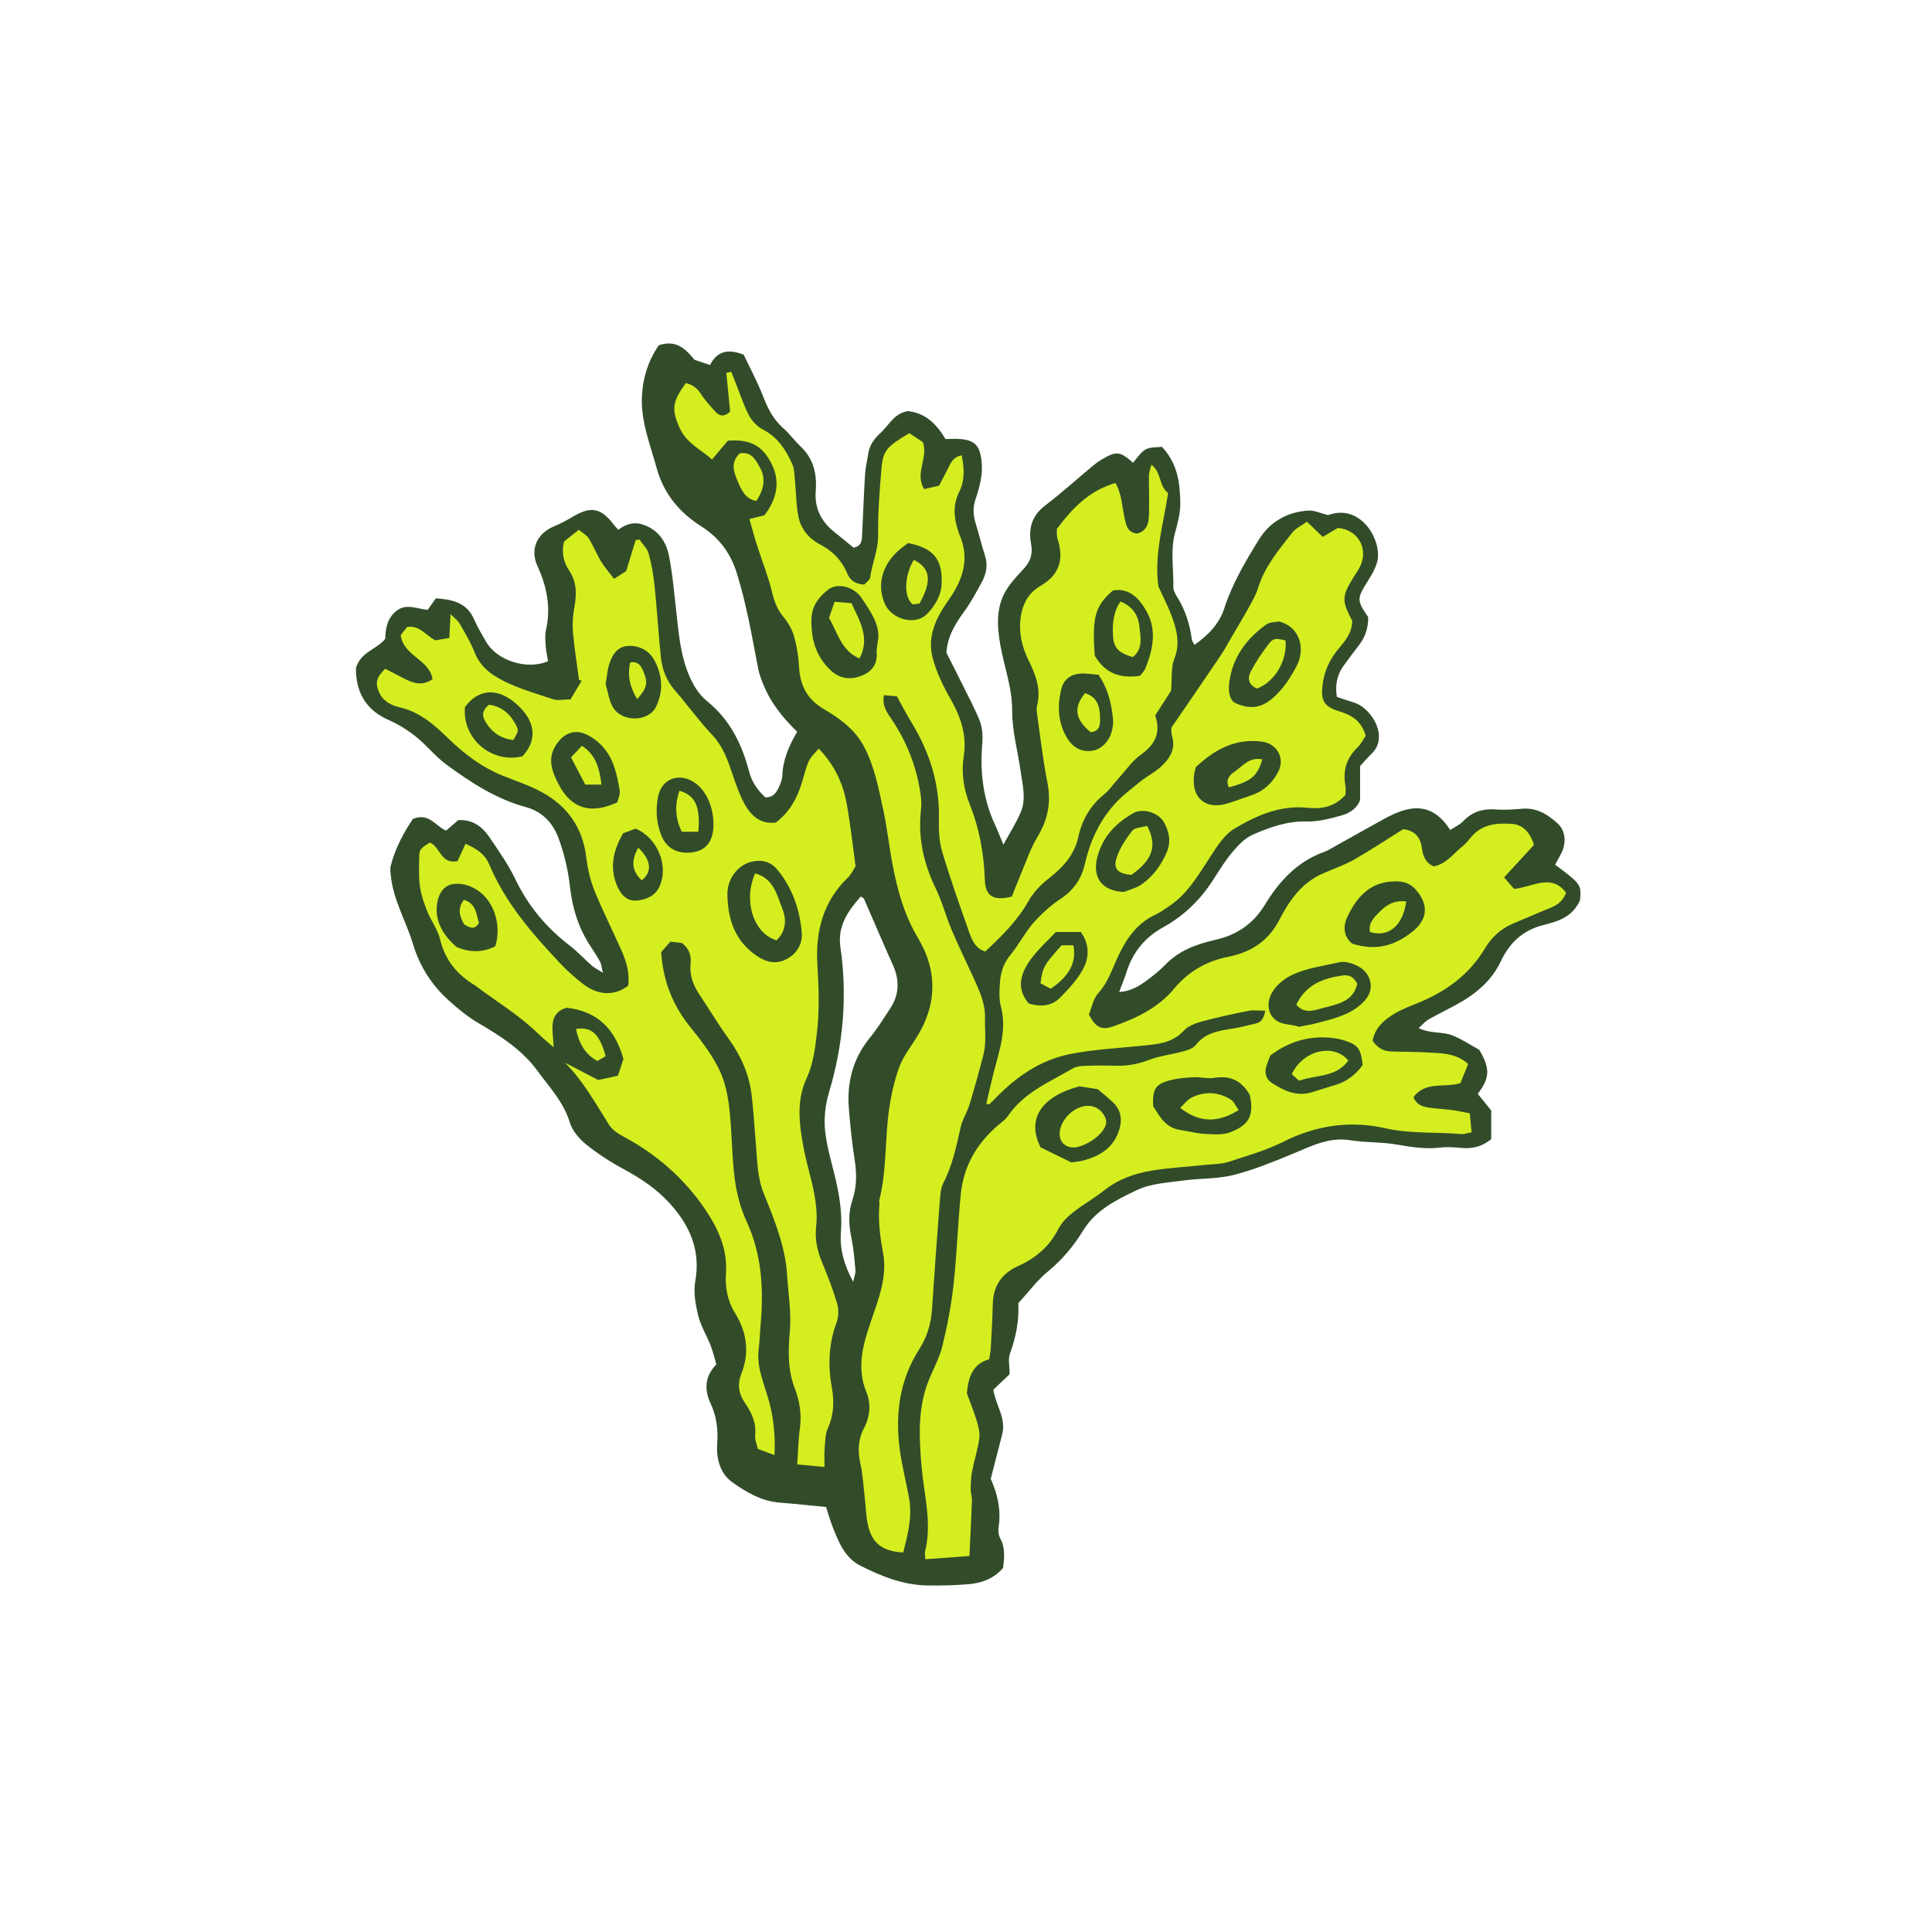 <svg version="1.1" id="svg" xmlns="http://www.w3.org/2000/svg" xmlns:xlink="http://www.w3.org/1999/xlink" x="0px" y="0px"
	 width="200px" height="200px" viewBox="0 0 200 200" enable-background="new 0 0 200 200" xml:space="preserve">
<path class="stroke" fill="#324c2a"  fill-rule="evenodd" clip-rule="evenodd" d="M97.971,67.561c0.577,1.146,1.159,2.288,1.727,3.437
	c0.574,1.163,1.188,2.311,1.682,3.506c0.327,0.794,0.375,1.64,0.3,2.541c-0.239,2.867,0.09,5.674,1.32,8.325
	c0.281,0.607,0.521,1.234,0.87,2.069c0.642-1.179,1.312-2.218,1.791-3.338c0.591-1.384,0.194-2.837-0.003-4.252
	c-0.293-2.096-0.889-4.187-0.879-6.277c0.011-2.38-0.821-4.523-1.222-6.78c-0.37-2.07-0.48-4.149,0.797-5.999
	c0.488-0.707,1.094-1.334,1.672-1.975c0.656-0.727,0.905-1.487,0.711-2.51c-0.293-1.548,0.06-2.913,1.441-3.965
	c1.684-1.281,3.257-2.708,4.884-4.063c0.295-0.247,0.603-0.486,0.933-0.681c1.587-0.937,1.921-0.901,3.297,0.299
	c0.429-0.471,0.781-1.08,1.309-1.374c0.486-0.27,1.161-0.2,1.679-0.27c1.642,1.741,1.868,3.764,1.906,5.782
	c0.019,1.038-0.27,2.103-0.545,3.121c-0.505,1.865-0.133,3.741-0.176,5.61c-0.008,0.354,0.215,0.747,0.416,1.068
	c0.835,1.336,1.288,2.794,1.496,4.343c0.023,0.17,0.152,0.327,0.277,0.58c1.427-1.018,2.565-2.17,3.08-3.772
	c0.822-2.554,2.174-4.834,3.562-7.088c1.15-1.87,2.93-2.893,5.119-3.046c0.636-0.045,1.298,0.286,2.068,0.474
	c3.157-1.181,5.365,2.138,5.158,4.44c-0.037,0.416-0.212,0.831-0.384,1.219c-0.175,0.394-0.413,0.763-0.641,1.13
	c-1.174,1.885-1.177,1.989,0.019,3.771c0.016,1.056-0.276,2.043-0.964,2.917c-0.538,0.681-1.045,1.386-1.561,2.085
	c-0.694,0.94-0.913,1.99-0.719,3.257c0.567,0.187,1.146,0.395,1.736,0.57c1.348,0.398,2.602,2.072,2.618,3.469
	c0.008,0.72-0.211,1.311-0.733,1.815c-0.447,0.431-0.85,0.908-1.216,1.304c0,1.18,0,2.235,0,3.503
	c-0.238,0.753-0.97,1.347-1.864,1.594c-1.195,0.33-2.45,0.676-3.668,0.64c-2.014-0.058-3.807,0.6-5.562,1.358
	c-0.797,0.344-1.488,1.061-2.068,1.744c-0.747,0.877-1.365,1.87-1.985,2.847c-1.344,2.118-3.066,3.809-5.276,5.026
	c-1.845,1.016-3.1,2.554-3.744,4.579c-0.212,0.669-0.483,1.319-0.774,2.103c1.221-0.091,2.069-0.616,2.868-1.208
	c0.658-0.487,1.312-0.998,1.875-1.588c1.431-1.5,3.251-2.16,5.204-2.606c2.2-0.503,3.909-1.611,5.136-3.63
	c1.462-2.406,3.346-4.481,6.133-5.471c0.136-0.048,0.271-0.104,0.397-0.174c1.926-1.075,3.845-2.162,5.777-3.225
	c0.546-0.301,1.113-0.578,1.699-0.791c2.16-0.781,3.844-0.191,5.179,1.917c0.456-0.3,0.984-0.527,1.348-0.911
	c0.943-0.992,2.052-1.32,3.391-1.216c0.905,0.07,1.828-0.005,2.738-0.076c1.476-0.118,2.604,0.578,3.624,1.503
	c0.822,0.745,0.963,1.967,0.419,3.07c-0.208,0.42-0.443,0.825-0.656,1.219c2.698,2.024,2.722,2.062,2.577,3.675
	c-0.759,1.742-2.271,2.196-3.767,2.569c-2.135,0.533-3.504,1.799-4.439,3.776c-1,2.112-2.784,3.524-4.831,4.6
	c-0.895,0.471-1.801,0.924-2.679,1.426c-0.309,0.177-0.548,0.477-0.987,0.872c1.229,0.604,2.447,0.344,3.469,0.749
	c1.02,0.405,1.952,1.033,2.804,1.499c1.248,2.104,0.987,3-0.152,4.562c0.402,0.497,0.821,1.015,1.388,1.717c0,0.895,0,1.974,0,2.974
	c-0.999,0.811-1.998,1.001-3.098,0.903c-0.719-0.064-1.456-0.123-2.167-0.037c-1.51,0.184-2.958-0.042-4.441-0.302
	c-1.599-0.281-3.261-0.196-4.866-0.456c-2.246-0.364-4.09,0.629-6.037,1.431c-1.997,0.823-4.017,1.651-6.103,2.175
	c-1.66,0.417-3.442,0.32-5.154,0.562c-1.618,0.228-3.358,0.301-4.789,0.98c-2.094,0.995-4.28,2.062-5.581,4.184
	c-0.991,1.616-2.167,3.034-3.652,4.251c-1.103,0.904-1.972,2.093-3.068,3.289c0.098,1.684-0.217,3.46-0.862,5.205
	c-0.218,0.59-0.034,1.329-0.034,2.142c-0.53,0.504-1.111,1.058-1.686,1.604c0.222,1.571,1.347,2.934,0.92,4.602
	c-0.379,1.485-0.764,2.969-1.191,4.625c0.67,1.478,1.093,3.183,0.815,5.016c-0.055,0.362-0.015,0.808,0.155,1.121
	c0.548,1.009,0.437,2.047,0.312,3.078c-0.958,1.13-2.225,1.582-3.594,1.694c-1.438,0.118-2.888,0.158-4.33,0.127
	c-2.463-0.054-4.709-0.956-6.858-2.047c-1.658-0.842-2.283-2.531-2.917-4.15c-0.242-0.618-0.413-1.263-0.625-1.919
	c-1.677-0.162-3.249-0.337-4.825-0.459c-1.859-0.143-3.414-1.064-4.853-2.08c-1.306-0.921-1.707-2.475-1.596-4.01
	c0.106-1.485-0.063-2.834-0.695-4.196c-0.622-1.337-0.645-2.72,0.604-4.026c-0.184-0.618-0.339-1.311-0.594-1.963
	c-0.402-1.031-1.015-2-1.275-3.061c-0.28-1.146-0.521-2.414-0.316-3.545c0.582-3.212-0.541-5.777-2.612-8.065
	c-1.34-1.479-2.958-2.587-4.722-3.533c-1.389-0.744-2.735-1.611-3.961-2.598c-0.722-0.581-1.431-1.423-1.693-2.286
	c-0.645-2.118-2.111-3.645-3.355-5.345c-1.608-2.2-3.835-3.602-6.136-4.953c-1.106-0.649-2.12-1.491-3.075-2.355
	c-1.745-1.579-2.965-3.505-3.656-5.784c-0.71-2.345-2.006-4.5-2.29-6.984c-0.044-0.377-0.106-0.781-0.018-1.137
	c0.457-1.835,1.36-3.456,2.289-4.848c1.674-0.688,2.339,0.734,3.433,1.207c0.404-0.347,0.799-0.686,1.259-1.082
	c1.406-0.107,2.45,0.615,3.208,1.729c0.977,1.433,1.983,2.872,2.731,4.426c1.329,2.763,3.213,5,5.63,6.847
	c0.794,0.607,1.473,1.364,2.228,2.026c0.275,0.241,0.616,0.406,1.179,0.768c-0.138-0.57-0.152-0.893-0.291-1.148
	c-0.297-0.551-0.65-1.072-0.994-1.597c-1.236-1.889-1.879-3.948-2.127-6.203c-0.183-1.664-0.576-3.342-1.151-4.913
	c-0.571-1.561-1.623-2.802-3.396-3.282c-3.066-0.831-5.697-2.545-8.221-4.392c-1.151-0.844-2.059-2.014-3.179-2.91
	c-0.856-0.686-1.824-1.286-2.828-1.726c-2.455-1.076-3.382-2.997-3.377-5.351c0.474-1.708,2.148-1.932,3.038-3.053
	c0.022-1.094,0.225-2.185,1.195-2.919c1.01-0.766,2.129-0.162,3.196-0.073c0.29-0.41,0.534-0.756,0.843-1.194
	c1.653,0.124,3.196,0.389,3.975,2.205c0.34,0.793,0.796,1.54,1.228,2.292c1.12,1.951,4.218,2.957,6.416,2.011
	c-0.08-0.477-0.203-0.982-0.239-1.493c-0.04-0.575-0.104-1.178,0.021-1.728c0.527-2.317,0.102-4.478-0.868-6.596
	c-0.822-1.796-0.071-3.432,1.794-4.182c0.665-0.267,1.296-0.633,1.918-0.997c1.831-1.075,2.886-0.862,4.18,0.873
	c0.115,0.153,0.253,0.288,0.458,0.521c0.782-0.596,1.645-0.865,2.631-0.514c1.533,0.544,2.337,1.754,2.622,3.208
	c0.387,1.979,0.553,4.003,0.781,6.011c0.228,2.011,0.396,4.019,1.13,5.944c0.459,1.205,1.069,2.31,2.042,3.098
	c2.365,1.915,3.605,4.45,4.349,7.306c0.257,0.987,0.817,1.859,1.661,2.638c0.74,0.051,1.132-0.425,1.401-1.018
	c0.177-0.391,0.36-0.82,0.372-1.237c0.049-1.647,0.698-3.083,1.532-4.531c-1.436-1.397-2.684-2.918-3.452-4.77
	c-0.238-0.575-0.468-1.167-0.585-1.774c-0.638-3.308-1.196-6.625-2.205-9.858c-0.653-2.095-1.82-3.668-3.649-4.835
	c-2.264-1.444-3.904-3.345-4.644-6.032c-0.678-2.464-1.665-4.861-1.534-7.467c0.097-1.938,0.686-3.754,1.75-5.27
	c1.827-0.618,2.79,0.412,3.698,1.503c0.523,0.175,1.021,0.342,1.604,0.539c0.712-1.416,1.833-1.724,3.485-1.063
	c0.629,1.332,1.426,2.809,2.028,4.361c0.482,1.242,1.056,2.353,2.072,3.245c0.649,0.57,1.159,1.295,1.789,1.888
	c1.35,1.273,1.704,2.867,1.567,4.624c-0.138,1.784,0.569,3.158,1.942,4.245c0.673,0.532,1.33,1.085,1.971,1.609
	c0.903-0.175,0.867-0.841,0.896-1.467c0.097-2.062,0.174-4.125,0.299-6.184c0.041-0.667,0.217-1.325,0.312-1.99
	c0.127-0.901,0.562-1.577,1.249-2.198c0.809-0.731,1.305-1.807,2.436-2.186c0.137-0.046,0.276-0.083,0.39-0.117
	c1.887,0.179,3.025,1.375,3.939,2.894c0.579,0,1.11-0.046,1.63,0.009c1.414,0.148,1.893,0.709,2.083,2.101
	c0.197,1.44-0.153,2.8-0.6,4.108c-0.306,0.898-0.249,1.678,0.013,2.527c0.341,1.103,0.604,2.229,0.962,3.326
	c0.327,1,0.126,1.913-0.349,2.78c-0.553,1.011-1.1,2.037-1.774,2.966C98.917,64.536,98.098,65.812,97.971,67.561z M88.324,132.698
	c0.119-0.574,0.258-0.889,0.231-1.19c-0.098-1.1-0.182-2.21-0.404-3.289c-0.276-1.346-0.374-2.623,0.084-3.976
	c0.449-1.326,0.469-2.726,0.245-4.142c-0.278-1.757-0.458-3.534-0.604-5.309c-0.227-2.744,0.421-5.236,2.207-7.41
	c0.758-0.923,1.389-1.952,2.05-2.95c0.959-1.448,1.014-2.95,0.301-4.533c-1.025-2.277-1.997-4.578-2.998-6.866
	c-0.03-0.068-0.14-0.101-0.329-0.229c-1.31,1.499-2.426,3.038-2.108,5.227c0.736,5.08,0.297,10.08-1.161,14.988
	c-0.42,1.413-0.58,2.84-0.397,4.283c0.139,1.093,0.403,2.176,0.683,3.245c0.599,2.286,1.112,4.57,0.928,6.968
	C86.917,129.26,87.353,130.901,88.324,132.698z"/>
<path fill-rule="evenodd" clip-rule="evenodd" fill="#d5ee20" class="fill" d="M102.396,140.713c-1.625,0.448-2.158,1.728-2.304,3.532
	c0.291,0.795,0.71,1.821,1.032,2.877c0.177,0.582,0.331,1.233,0.249,1.818c-0.16,1.136-0.523,2.241-0.741,3.37
	c-0.117,0.607-0.138,1.238-0.148,1.858c-0.005,0.382,0.147,0.766,0.134,1.146c-0.068,1.869-0.167,3.736-0.263,5.762
	c-1.449,0.106-2.954,0.218-4.557,0.336c-0.018-0.353-0.084-0.593-0.032-0.805c0.729-2.956-0.108-5.839-0.363-8.753
	c-0.257-2.937-0.417-5.883,0.645-8.722c0.471-1.259,1.174-2.451,1.494-3.743c0.518-2.094,0.928-4.232,1.166-6.375
	c0.346-3.114,0.443-6.254,0.749-9.374c0.285-2.903,1.653-5.275,3.873-7.162c0.364-0.309,0.774-0.6,1.036-0.984
	c1.655-2.427,4.304-3.488,6.694-4.894c0.387-0.227,0.923-0.255,1.394-0.272c1.06-0.038,2.124-0.026,3.184-0.004
	c1.122,0.024,2.17-0.171,3.238-0.578c1.153-0.44,2.418-0.584,3.619-0.913c0.452-0.124,1.006-0.291,1.265-0.628
	c1.024-1.335,2.494-1.51,3.974-1.747c0.755-0.12,1.495-0.334,2.244-0.498c0.608-0.132,0.843-0.545,1.005-1.332
	c-0.664,0-1.224-0.086-1.745,0.017c-1.604,0.317-3.206,0.66-4.782,1.09c-0.682,0.187-1.461,0.464-1.912,0.96
	c-1.21,1.325-2.771,1.398-4.354,1.562c-2.484,0.256-4.998,0.378-7.438,0.865c-3.057,0.611-5.561,2.35-7.718,4.579
	c-0.2,0.207-0.403,0.412-0.612,0.609c-0.021,0.021-0.09-0.006-0.323-0.029c0.249-1.066,0.475-2.118,0.74-3.16
	c0.579-2.272,1.421-4.494,0.771-6.928c-0.218-0.814-0.152-1.728-0.087-2.587c0.077-1.015,0.404-1.94,1.091-2.774
	c0.852-1.034,1.469-2.267,2.348-3.274c0.812-0.931,1.758-1.795,2.786-2.476c1.378-0.912,2.204-2.076,2.566-3.672
	c0.519-2.285,1.482-4.393,3.051-6.146c0.792-0.885,1.767-1.616,2.698-2.368c0.672-0.541,1.472-0.934,2.103-1.514
	c0.912-0.839,1.584-1.83,1.152-3.198c-0.084-0.267-0.047-0.57-0.065-0.842c1.701-2.485,3.392-4.935,5.056-7.403
	c0.482-0.716,0.888-1.485,1.326-2.231c0.559-0.954,1.133-1.899,1.665-2.868c0.346-0.629,0.716-1.268,0.925-1.948
	c0.683-2.227,2.151-3.962,3.539-5.741c0.361-0.463,0.967-0.735,1.522-1.143c0.614,0.588,1.129,1.081,1.642,1.571
	c0.633-0.373,1.126-0.665,1.568-0.925c2.014,0.16,3.141,2.023,2.369,3.835c-0.168,0.396-0.427,0.755-0.657,1.123
	c-1.322,2.113-1.345,2.529-0.228,4.657c0.001,1.122-0.625,1.971-1.325,2.782c-0.97,1.124-1.576,2.399-1.75,3.891
	c-0.184,1.575,0.145,2.211,1.695,2.682c1.269,0.386,2.312,0.955,2.778,2.539c-0.23,0.337-0.477,0.863-0.869,1.236
	c-1.151,1.099-1.505,2.404-1.235,3.936c0.057,0.321,0.008,0.661,0.008,0.944c-1.083,1.25-2.494,1.496-3.886,1.347
	c-2.871-0.307-5.34,0.794-7.641,2.178c-1.081,0.65-1.841,1.935-2.57,3.048c-1.191,1.819-2.278,3.7-4.14,4.945
	c-0.476,0.318-0.945,0.663-1.46,0.902c-2.016,0.934-3.104,2.68-3.967,4.577c-0.557,1.224-0.963,2.479-1.917,3.523
	c-0.542,0.595-0.695,1.543-0.98,2.229c0.709,1.323,1.271,1.654,2.502,1.226c2.382-0.83,4.647-1.89,6.318-3.903
	c1.47-1.771,3.347-2.857,5.613-3.304c2.34-0.462,4.149-1.624,5.287-3.832c1.022-1.985,2.295-3.816,4.458-4.771
	c1.1-0.486,2.253-0.877,3.293-1.467c1.715-0.974,3.357-2.073,5.055-3.136c1.178,0.12,1.798,0.811,1.945,1.951
	c0.103,0.806,0.345,1.5,1.213,1.895c1.292-0.218,2.033-1.314,2.991-2.074c0.336-0.268,0.617-0.613,0.891-0.948
	c1.115-1.36,2.672-1.489,4.221-1.375c1.139,0.084,1.883,0.869,2.283,2.177c-0.952,1.035-1.95,2.123-3.09,3.364
	c0.393,0.452,0.765,0.878,1.04,1.194c1.977-0.212,3.86-1.634,5.378,0.396c-0.481,1.23-1.399,1.462-2.235,1.811
	c-1.105,0.462-2.209,0.927-3.31,1.397c-1.243,0.53-2.199,1.457-2.863,2.563c-1.613,2.689-3.96,4.406-6.792,5.578
	c-0.846,0.35-1.716,0.669-2.502,1.129c-1.125,0.657-2.088,1.5-2.324,2.841c0.5,0.748,1.127,1.075,1.888,1.106
	c1.252,0.053,2.508,0.022,3.756,0.105c1.419,0.096,2.905,0.01,4.249,1.191c-0.27,0.667-0.545,1.348-0.805,1.988
	c-1.692,0.504-3.61-0.233-4.858,1.446c0.261,0.739,0.883,0.975,1.551,1.078c0.809,0.125,1.631,0.155,2.443,0.261
	c0.562,0.072,1.117,0.202,1.834,0.336c0.066,0.701,0.125,1.325,0.186,1.972c-0.488,0.087-0.776,0.202-1.052,0.178
	c-2.626-0.234-5.258-0.01-7.894-0.607c-3.611-0.819-7.147-0.306-10.532,1.397c-1.792,0.901-3.764,1.456-5.682,2.087
	c-0.673,0.221-1.425,0.215-2.143,0.289c-1.915,0.201-3.845,0.305-5.744,0.604c-1.818,0.288-3.537,0.901-5.023,2.085
	c-1.017,0.809-2.169,1.445-3.188,2.251c-0.589,0.467-1.177,1.046-1.512,1.703c-0.921,1.815-2.341,3.031-4.152,3.843
	c-1.716,0.769-2.602,2.056-2.644,3.95c-0.035,1.536-0.129,3.071-0.211,4.606C102.54,139.945,102.462,140.272,102.396,140.713z
	 M123.805,79.398c-0.09,0.325-0.14,0.46-0.164,0.601c-0.437,2.596,1.189,3.97,3.671,3.103c0.771-0.269,1.543-0.531,2.313-0.803
	c1.247-0.441,2.143-1.3,2.72-2.457c0.691-1.385-0.171-2.866-1.7-3.069C127.809,76.396,125.658,77.668,123.805,79.398z
	 M129.381,113.348c-0.966-1.663-2.197-2.007-3.727-1.765c-0.65,0.103-1.343-0.095-2.012-0.069c-0.759,0.03-1.531,0.087-2.268,0.256
	c-1.746,0.401-2.078,0.893-2.008,2.726c0.253,0.391,0.491,0.809,0.779,1.19c0.505,0.671,1.135,1.158,2.006,1.284
	c0.854,0.124,1.697,0.366,2.552,0.409c0.902,0.045,1.901,0.137,2.702-0.183C129.301,116.44,129.836,115.489,129.381,113.348z
	 M110.912,120.335c0.469-0.071,0.806-0.094,1.127-0.175c1.806-0.462,3.267-1.323,3.839-3.26c0.333-1.127,0.114-2.082-0.751-2.871
	c-0.492-0.45-1.011-0.871-1.486-1.277c-0.662-0.104-1.277-0.201-1.891-0.297c-3.974,1.047-5.505,3.406-4.029,6.32
	C108.785,119.294,109.898,119.839,110.912,120.335z M134.454,106.296c0.732-0.149,1.302-0.233,1.854-0.38
	c1.622-0.434,3.286-0.786,4.591-1.958c0.714-0.641,1.191-1.405,0.928-2.417c-0.255-0.983-1.005-1.504-1.903-1.801
	c-0.401-0.131-0.881-0.215-1.28-0.124c-1.676,0.385-3.454,0.602-4.966,1.344c-1.513,0.744-2.96,2.414-2.108,4.087
	C132.307,106.241,133.525,105.927,134.454,106.296z M139.964,97.682c2.336,0.722,4.213,0.355,6.201-1.196
	c1.667-1.301,1.77-2.882,0.344-4.442c-0.703-0.77-1.569-0.86-2.5-0.789c-2.354,0.182-3.641,1.771-4.545,3.686
	C139.031,95.859,139.056,96.923,139.964,97.682z M132.449,64.339c-0.283,0.035-0.62,0.055-0.945,0.126
	c-0.182,0.039-0.361,0.141-0.514,0.252c-2.023,1.482-3.407,3.378-3.736,5.922c-0.116,0.892,0.009,1.737,0.533,2.09
	c1.931,0.949,3.182,0.334,4.339-0.806c0.904-0.891,1.556-1.928,2.134-3.047C135.071,67.305,134.73,64.996,132.449,64.339z
	 M141.067,110.25c-0.186-1.594-0.439-2.046-1.716-2.483c-0.753-0.259-1.588-0.377-2.388-0.38c-1.979-0.008-3.782,0.606-5.468,1.884
	c-0.109,0.299-0.274,0.698-0.403,1.109c-0.209,0.673-0.042,1.314,0.516,1.685c1.26,0.835,2.603,1.488,4.195,1.004
	c0.782-0.239,1.56-0.494,2.346-0.723C139.352,111.997,140.301,111.304,141.067,110.25z M116.342,92.337
	c0.607-0.249,1.281-0.402,1.809-0.768c1.214-0.839,2.065-2.005,2.642-3.37c0.453-1.073,0.235-2.105-0.286-3.055
	c-0.567-1.035-2.221-1.516-3.164-0.979c-1.773,1.008-3.12,2.351-3.705,4.406C113.006,90.786,113.996,92.218,116.342,92.337z
	 M106.491,103.881c1.133,0.351,2.325,0.334,3.258-0.609c0.868-0.878,1.735-1.82,2.332-2.886c0.677-1.209,0.748-2.571-0.191-3.904
	c-0.806,0-1.657,0-2.595,0c-0.857,0.921-1.841,1.794-2.596,2.833C105.531,100.922,105.254,102.413,106.491,103.881z"/>
<path fill-rule="evenodd" clip-rule="evenodd" fill="#d5ee20" class="fill" d="M85.354,151.861c-1.025-0.096-1.848-0.172-2.822-0.264
	c0.093-1.369,0.109-2.57,0.273-3.751c0.2-1.435-0.023-2.801-0.527-4.115c-0.75-1.957-0.69-3.917-0.511-5.974
	c0.164-1.893-0.166-3.829-0.285-5.746c-0.185-2.985-1.307-5.715-2.407-8.432c-0.71-1.754-0.685-3.583-0.848-5.399
	c-0.146-1.63-0.227-3.267-0.426-4.89c-0.265-2.148-1.137-4.054-2.407-5.813c-1.069-1.481-2.012-3.052-3.024-4.575
	c-0.633-0.953-0.998-1.968-0.882-3.133c0.08-0.81-0.095-1.541-0.909-2.156c-0.287-0.032-0.708-0.079-1.178-0.131
	c-0.338,0.381-0.651,0.733-0.953,1.073c0.18,3.002,1.208,5.563,3.075,7.848c1.087,1.331,2.142,2.74,2.906,4.267
	c0.606,1.21,0.902,2.637,1.062,3.998c0.285,2.438,0.252,4.912,0.566,7.344c0.195,1.512,0.596,3.06,1.233,4.439
	c1.602,3.464,1.765,7.066,1.442,10.76c-0.071,0.816-0.092,1.639-0.192,2.452c-0.249,2.002,0.656,3.763,1.126,5.616
	c0.428,1.688,0.606,3.399,0.508,5.351c-0.612-0.227-1.125-0.417-1.725-0.64c-0.101-0.471-0.324-0.945-0.275-1.389
	c0.145-1.299-0.374-2.375-1.057-3.369c-0.665-0.969-0.796-1.938-0.376-3.004c0.88-2.235,0.574-4.333-0.678-6.346
	c-0.765-1.229-1.009-2.674-0.912-4.03c0.188-2.598-0.865-4.771-2.205-6.735c-2.138-3.132-4.963-5.612-8.341-7.422
	c-0.577-0.309-1.209-0.708-1.543-1.237c-1.411-2.23-2.683-4.551-4.57-6.446c1.163,0.607,2.327,1.215,3.432,1.792
	c0.745-0.161,1.35-0.292,2.042-0.441c0.213-0.651,0.418-1.278,0.571-1.744c-0.87-3.13-2.703-4.931-5.854-5.296
	c-0.807,0.179-1.352,0.744-1.458,1.555c-0.099,0.741,0.042,1.515,0.09,2.541c-0.631-0.556-1.128-0.956-1.582-1.398
	c-1.768-1.727-3.849-3.041-5.838-4.476c-0.274-0.198-0.531-0.421-0.818-0.596c-1.804-1.106-3.017-2.6-3.521-4.721
	c-0.239-1.004-0.925-1.893-1.316-2.871c-0.335-0.837-0.65-1.711-0.77-2.596c-0.141-1.039-0.083-2.108-0.068-3.164
	c0.01-0.653,0.167-0.805,1.097-1.378c1.061,0.407,1.116,2.288,2.87,1.921c0.245-0.534,0.519-1.13,0.817-1.783
	c1.081,0.452,1.996,1.028,2.453,2.115c1.692,4.033,4.516,7.25,7.464,10.374c0.659,0.698,1.4,1.325,2.146,1.931
	c1.57,1.277,3.362,1.374,4.778,0.256c0.18-1.238-0.168-2.44-0.667-3.586c-0.904-2.075-1.948-4.091-2.798-6.187
	c-0.446-1.101-0.727-2.303-0.868-3.485c-0.367-3.076-1.933-5.316-4.595-6.766c-1.262-0.687-2.649-1.151-3.991-1.684
	c-2.189-0.868-4.015-2.249-5.692-3.874c-1.453-1.409-2.939-2.747-5.037-3.228c-0.84-0.192-1.729-0.61-2.139-1.572
	c-0.403-0.946-0.321-1.473,0.635-2.422c0.559,0.289,1.181,0.603,1.796,0.929c1.001,0.531,2.003,0.934,3.104,0.146
	c-0.35-2.076-3.005-2.378-3.292-4.554c0.204-0.26,0.462-0.589,0.663-0.846c1.315-0.194,1.888,0.851,2.916,1.382
	c0.36-0.061,0.859-0.144,1.455-0.244c0.04-0.795,0.074-1.48,0.123-2.467c0.446,0.451,0.762,0.664,0.931,0.96
	c0.549,0.962,1.134,1.919,1.536,2.944c0.429,1.097,1.128,1.869,2.097,2.485c1.857,1.179,3.973,1.708,6.016,2.411
	c0.511,0.176,1.135,0.026,1.838,0.026c0.393-0.66,0.775-1.3,1.156-1.939c-0.089-0.021-0.179-0.042-0.269-0.064
	c-0.22-1.664-0.494-3.323-0.638-4.994c-0.073-0.855,0.01-1.742,0.16-2.592c0.233-1.324,0.247-2.541-0.543-3.743
	c-0.552-0.84-0.837-1.841-0.533-3.012c0.42-0.334,0.903-0.719,1.529-1.217c0.364,0.308,0.796,0.532,1.02,0.888
	c0.484,0.773,0.824,1.637,1.297,2.419c0.359,0.594,0.833,1.119,1.332,1.772c0.598-0.383,1.022-0.654,1.25-0.8
	c0.378-1.228,0.681-2.215,0.986-3.203c0.128-0.022,0.256-0.044,0.385-0.067c0.331,0.484,0.812,0.926,0.96,1.461
	c0.304,1.104,0.498,2.25,0.616,3.39c0.252,2.445,0.392,4.901,0.65,7.344c0.133,1.259,0.575,2.414,1.44,3.409
	c1.322,1.52,2.497,3.174,3.879,4.635c1.154,1.22,1.628,2.695,2.141,4.203c0.341,1,0.695,2.015,1.203,2.936
	c0.679,1.231,1.655,2.126,3.24,1.921c1.471-1.114,2.258-2.624,2.752-4.325c0.201-0.692,0.368-1.405,0.668-2.054
	c0.208-0.446,0.62-0.796,1.013-1.278c1.639,1.702,2.52,3.603,2.901,5.714c0.376,2.085,0.602,4.198,0.917,6.468
	c-0.214,0.322-0.434,0.827-0.8,1.178c-2.566,2.463-3.361,5.595-3.157,8.965c0.146,2.419,0.235,4.81-0.056,7.216
	c-0.191,1.581-0.384,3.14-1.07,4.621c-1.069,2.306-0.75,4.727-0.311,7.109c0.305,1.654,0.836,3.266,1.134,4.92
	c0.194,1.079,0.303,2.218,0.177,3.298c-0.16,1.363,0.141,2.561,0.647,3.784c0.569,1.376,1.116,2.771,1.531,4.197
	c0.175,0.603,0.151,1.371-0.067,1.958c-0.821,2.201-0.898,4.438-0.49,6.703c0.264,1.463,0.22,2.835-0.408,4.223
	c-0.282,0.622-0.271,1.39-0.333,2.097C85.314,150.5,85.354,151.065,85.354,151.861z M75.304,92.708
	c0.061,2.538,0.805,4.713,3.021,6.231c0.973,0.667,1.944,0.894,2.975,0.409c1.144-0.539,1.799-1.596,1.696-2.811
	c-0.202-2.383-0.963-4.616-2.519-6.499c-0.673-0.814-1.556-1.074-2.596-0.851C76.352,89.515,75.23,91.026,75.304,92.708z
	 M63.909,83.058c0.088-0.411,0.31-0.851,0.242-1.239c-0.265-1.51-0.56-3.047-1.546-4.277c-0.465-0.58-1.09-1.099-1.75-1.439
	c-1.336-0.692-2.496-0.227-3.302,1.025c-0.902,1.398-0.424,2.681,0.211,3.944C58.871,83.273,60.682,84.545,63.909,83.058z
	 M51.272,97.965c0.67-2.179-0.116-4.624-1.77-5.759c-1.165-0.798-2.579-0.953-3.377-0.37c-0.785,0.574-1.131,2.056-0.803,3.33
	c0.315,1.224,1.094,2.117,1.947,2.871C48.652,98.611,49.945,98.626,51.272,97.965z M62.693,70.809
	c0.23,0.769,0.336,1.667,0.75,2.386c0.923,1.601,3.697,1.559,4.476-0.045c0.79-1.625,0.649-3.314-0.208-4.857
	c-0.54-0.971-1.563-1.479-2.677-1.43c-1.107,0.049-1.657,0.917-1.962,1.874C62.872,69.364,62.827,70.042,62.693,70.809z
	 M73.86,85.336c0-1.879-0.813-3.612-2.06-4.39c-1.576-0.982-3.318-0.301-3.674,1.512c-0.262,1.33-0.194,2.646,0.312,3.968
	c0.608,1.592,1.947,1.98,3.222,1.812C73.14,88.042,73.86,87.026,73.86,85.336z M48.13,73.198c-0.288,3.267,2.729,5.857,5.941,5.103
	c1.638-1.725,1.362-3.773-0.746-5.542C51.429,71.168,49.505,71.332,48.13,73.198z M64.497,86.267
	c-1.068,1.863-1.455,3.72-0.499,5.68c0.377,0.774,0.975,1.356,1.913,1.277c0.996-0.084,1.907-0.481,2.345-1.422
	c1.012-2.171-0.197-5.089-2.464-6.021C65.422,85.92,65.02,86.07,64.497,86.267z"/>
<path fill-rule="evenodd" clip-rule="evenodd" fill="#d5ee20" class="fill" d="M75.695,38.481c0.217,0.554,0.432,1.109,0.653,1.661
	c0.394,0.977,0.71,1.997,1.217,2.912c0.312,0.564,0.84,1.12,1.409,1.41c1.527,0.779,2.37,2.096,3.031,3.554
	c0.245,0.542,0.232,1.209,0.295,1.824c0.126,1.235,0.108,2.499,0.366,3.704c0.26,1.215,1.073,2.215,2.167,2.78
	c1.362,0.702,2.308,1.681,2.893,3.077c0.278,0.664,0.81,1.066,1.733,1.115c0.176-0.204,0.584-0.458,0.625-0.761
	c0.199-1.471,0.84-2.831,0.821-4.375c-0.031-2.306,0.148-4.62,0.35-6.92c0.159-1.824,0.55-2.223,2.871-3.62
	c0.463,0.304,0.975,0.641,1.411,0.927c0.586,1.635-0.879,3.191,0.126,4.864c0.519-0.12,1.006-0.232,1.555-0.358
	c0.321-0.623,0.631-1.213,0.933-1.808c0.279-0.55,0.508-1.145,1.395-1.336c0.294,1.325,0.332,2.63-0.244,3.783
	c-0.694,1.389-0.554,2.691-0.111,4.056c0.044,0.138,0.087,0.276,0.146,0.409c1.086,2.509,0.304,4.708-1.16,6.768
	c-1.272,1.792-2.209,3.731-1.635,5.937c0.394,1.514,1.112,2.979,1.895,4.348c1.043,1.823,1.652,3.705,1.335,5.788
	c-0.27,1.769-0.04,3.407,0.625,5.073c0.989,2.478,1.461,5.087,1.551,7.763c0.057,1.694,0.852,2.244,2.798,1.76
	c0.278-0.697,0.596-1.537,0.947-2.362c0.543-1.277,0.982-2.621,1.695-3.798c1.083-1.788,1.451-3.586,1.04-5.653
	c-0.467-2.348-0.732-4.737-1.072-7.109c-0.041-0.283-0.062-0.592,0.007-0.864c0.434-1.721-0.178-3.231-0.905-4.722
	c-0.601-1.234-0.94-2.507-0.847-3.908c0.107-1.604,0.713-2.946,2.094-3.746c2.028-1.175,2.443-2.819,1.76-4.913
	c-0.044-0.135-0.048-0.285-0.057-0.43c-0.009-0.143-0.002-0.287-0.002-0.552c1.541-2.059,3.283-3.958,6.072-4.761
	c0.692,1.265,0.69,2.595,0.98,3.833c0.17,0.725,0.352,1.3,1.264,1.405c1.234-0.334,1.209-1.407,1.229-2.416
	c0.025-1.203-0.03-2.408-0.014-3.612c0.004-0.312,0.141-0.624,0.256-1.099c1.077,0.802,0.741,2.188,1.731,2.934
	c-0.486,3.203-1.474,6.376-1.001,9.692c0.441,0.96,0.938,1.9,1.312,2.886c0.563,1.488,0.979,2.959,0.324,4.608
	c-0.354,0.892-0.218,1.978-0.329,3.268c-0.441,0.688-1.057,1.648-1.645,2.566c0.63,1.869-0.061,3.037-1.488,4.064
	c-0.917,0.66-1.59,1.66-2.365,2.514c-0.486,0.535-0.897,1.159-1.452,1.606c-1.426,1.147-2.281,2.687-2.649,4.378
	c-0.427,1.96-1.66,3.206-3.096,4.338c-0.852,0.671-1.561,1.416-2.091,2.354c-1.127,1.994-2.735,3.583-4.45,5.178
	c-0.966-0.269-1.356-1.116-1.654-1.961c-0.977-2.77-1.965-5.539-2.802-8.352c-0.323-1.084-0.369-2.288-0.343-3.432
	c0.085-3.644-0.979-6.929-2.86-10c-0.5-0.817-0.938-1.672-1.493-2.669c-0.376-0.033-0.844-0.074-1.336-0.118
	c-0.199,1.101,0.295,1.759,0.753,2.435c1.674,2.471,2.716,5.186,3.079,8.15c0.053,0.427,0.044,0.87-0.003,1.298
	c-0.316,2.863,0.271,5.531,1.528,8.114c0.67,1.377,1.054,2.894,1.656,4.309c0.752,1.77,1.6,3.499,2.397,5.249
	c0.56,1.23,1.089,2.467,1.05,3.868c-0.027,0.964,0.082,1.937-0.009,2.893c-0.075,0.799-0.341,1.583-0.542,2.369
	c-0.177,0.694-0.377,1.384-0.576,2.072c-0.185,0.642-0.354,1.29-0.58,1.917c-0.245,0.678-0.646,1.314-0.802,2.008
	c-0.445,1.975-0.842,3.946-1.785,5.779c-0.315,0.613-0.345,1.4-0.401,2.118c-0.283,3.65-0.544,7.301-0.786,10.954
	c-0.1,1.518-0.5,2.883-1.34,4.198c-2.036,3.188-2.499,6.742-1.993,10.428c0.227,1.663,0.658,3.298,0.955,4.953
	c0.35,1.947-0.139,3.799-0.606,5.638c-2.18-0.131-3.237-0.952-3.66-2.89c-0.194-0.884-0.208-1.806-0.313-2.708
	c-0.14-1.194-0.198-2.408-0.458-3.576c-0.288-1.288-0.249-2.514,0.354-3.66c0.656-1.247,0.764-2.553,0.262-3.779
	c-1.045-2.551-0.339-4.932,0.472-7.312c0.795-2.334,1.73-4.645,1.245-7.174c-0.319-1.669-0.511-3.329-0.358-5.023
	c0.008-0.093-0.062-0.199-0.039-0.284c0.792-3.054,0.589-6.214,1.009-9.304c0.205-1.512,0.54-3.034,1.049-4.468
	c0.38-1.07,1.102-2.029,1.729-2.998c2.212-3.416,2.292-7.004,0.265-10.387c-1.436-2.397-2.133-4.926-2.645-7.572
	c-0.373-1.931-0.575-3.896-0.994-5.816c-0.48-2.204-0.899-4.436-1.971-6.471c-0.945-1.794-2.521-2.922-4.178-3.897
	c-1.732-1.019-2.456-2.46-2.556-4.392c-0.055-1.051-0.225-2.117-0.513-3.127c-0.204-0.714-0.604-1.424-1.082-1.998
	c-0.644-0.77-0.961-1.592-1.193-2.563c-0.401-1.67-1.052-3.28-1.577-4.922c-0.275-0.86-0.505-1.736-0.772-2.664
	c0.571-0.143,1.027-0.255,1.557-0.387c1.244-1.636,1.706-3.436,0.728-5.353c-0.95-1.859-2.197-2.54-4.505-2.376
	c-0.523,0.618-1.046,1.236-1.65,1.95c-1.133-1.02-2.628-1.683-3.321-3.203c-0.884-1.938-0.816-2.768,0.616-4.707
	c0.646,0.158,1.147,0.488,1.54,1.105c0.412,0.645,0.942,1.219,1.451,1.797c0.435,0.495,0.937,0.677,1.59,0.042
	c-0.126-1.277-0.26-2.634-0.394-3.991C75.354,38.562,75.524,38.521,75.695,38.481z M90.868,66.404
	c0.333-1.577-0.713-3.043-1.653-4.469c-0.807-1.224-2.516-1.621-3.442-0.927c-0.987,0.741-1.732,1.74-1.771,3.024
	c-0.063,2.039,0.417,3.896,2,5.368c0.938,0.873,1.979,0.989,3.074,0.596c1.072-0.385,1.773-1.14,1.674-2.409
	C90.727,67.306,90.803,67.015,90.868,66.404z M118.005,69.963c0.089-0.121,0.428-0.435,0.584-0.821
	c0.793-1.969,1.186-4.003,0.051-5.946c-0.733-1.256-1.721-2.359-3.42-2.074c-1.849,1.566-2.185,2.786-1.89,6.743
	C114.268,69.468,115.609,70.294,118.005,69.963z M93.993,56.22c-0.421,0.336-0.822,0.607-1.163,0.938
	c-1.25,1.212-2.154,3.068-1.268,5.27c0.661,1.642,3.11,2.393,4.365,1.168c0.867-0.847,1.544-2.01,1.559-3.299
	C97.507,58.416,97.121,56.792,93.993,56.22z M113.717,69.852c-0.522-0.047-1-0.115-1.481-0.129
	c-1.251-0.037-2.102,0.483-2.384,1.657c-0.406,1.679-0.334,3.371,0.544,4.906c0.554,0.969,1.398,1.593,2.618,1.439
	c0.979-0.124,1.82-0.95,2.102-2.119c0.089-0.37,0.144-0.77,0.105-1.145C115.058,72.87,114.729,71.323,113.717,69.852z"/>
<path fill-rule="evenodd" clip-rule="evenodd" fill="#d5ee20" class="fill" d="M76.578,46.93c1.259-0.201,1.666,0.713,2.103,1.492
	c0.592,1.058,0.438,2.186-0.385,3.442c-1.144-0.197-1.569-1.181-1.935-2.055C75.986,48.916,75.578,47.882,76.578,46.93z"/>
<path fill-rule="evenodd" clip-rule="evenodd" fill="#d5ee20" class="fill" d="M59.627,106.521c1.622-0.265,2.455,0.542,3.067,2.821
	c-0.262,0.149-0.54,0.309-0.864,0.493C60.538,109.107,59.934,107.992,59.627,106.521z"/>
<path fill-rule="evenodd" clip-rule="evenodd" fill="#d5ee20" class="fill" d="M130.676,78.608c-0.523,1.764-1.161,2.269-3.461,2.9
	c-0.345-0.706,0-1.226,0.533-1.583C128.6,79.356,129.279,78.333,130.676,78.608z"/>
<path fill-rule="evenodd" clip-rule="evenodd" fill="#d5ee20" class="fill" d="M128.226,114.913c-2.209,1.38-4.1,1.292-6.057-0.224
	c0.417-0.383,0.756-0.861,1.218-1.084c1.348-0.653,2.73-0.571,4.007,0.208C127.737,114.023,127.92,114.494,128.226,114.913z"/>
<path fill-rule="evenodd" clip-rule="evenodd" fill="#d5ee20" class="fill" d="M111.167,118.784c-0.937,0.009-1.538-0.624-1.47-1.544
	c0.103-1.37,1.502-2.728,2.87-2.761c0.793-0.018,1.39,0.371,1.769,1.042c0.4,0.708,0.047,1.294-0.422,1.818
	C113.242,118.091,111.917,118.777,111.167,118.784z"/>
<path fill-rule="evenodd" clip-rule="evenodd" fill="#d5ee20" class="fill" d="M134.198,103.998c1.012-2.114,2.824-2.74,4.823-3.023
	c0.6-0.085,1.135,0.151,1.481,0.872c-0.409,1.838-2.066,2.111-3.553,2.502C136.059,104.583,135.026,105.018,134.198,103.998z"/>
<path fill-rule="evenodd" clip-rule="evenodd" fill="#d5ee20" class="fill" d="M145.571,93.32c-0.346,2.521-1.824,3.74-3.751,3.161
	c-0.198-0.986,0.505-1.583,1.082-2.17C143.58,93.619,144.415,93.168,145.571,93.32z"/>
<path fill-rule="evenodd" clip-rule="evenodd" fill="#d5ee20" class="fill" d="M130.132,71.278c-0.93-0.371-0.986-1.111-0.675-1.715
	c0.544-1.057,1.217-2.062,1.954-2.996c0.417-0.529,0.835-0.491,1.667-0.26C133.266,68.374,131.983,70.571,130.132,71.278z"/>
<path fill-rule="evenodd" clip-rule="evenodd" fill="#d5ee20" class="fill" d="M139.577,109.784c-1.285,1.801-3.338,1.44-5.098,2.099
	c-0.243-0.224-0.508-0.467-0.75-0.689C134.878,108.727,138.05,107.951,139.577,109.784z"/>
<path fill-rule="evenodd" clip-rule="evenodd" fill="#d5ee20" class="fill" d="M118.75,85.491c1.094,2.068,0.543,3.543-1.624,5.076
	c-1.356-0.104-1.914-0.601-1.545-1.737c0.329-1.018,0.957-1.977,1.624-2.828C117.479,85.653,118.202,85.657,118.75,85.491z"/>
<path fill-rule="evenodd" clip-rule="evenodd" fill="#d5ee20" class="fill" d="M109.901,97.857c0.4,0,0.811,0,1.208,0
	c0.36,1.714-0.381,3.165-2.339,4.499c-0.325-0.174-0.716-0.384-1.057-0.566C107.906,100.184,108.092,99.854,109.901,97.857z"/>
<path fill-rule="evenodd" clip-rule="evenodd" fill="#d5ee20" class="fill" d="M78.173,90.412c1.952,0.539,2.257,2.274,2.83,3.695
	c0.533,1.324,0.185,2.515-0.625,3.234C78.045,96.644,76.896,93.3,78.173,90.412z"/>
<path fill-rule="evenodd" clip-rule="evenodd" fill="#d5ee20" class="fill" d="M60.586,81.221c-0.519-0.989-0.977-1.866-1.474-2.815
	c0.437-0.464,0.775-0.824,1.129-1.201c1.515,1.007,1.812,2.399,2.026,4.017C61.644,81.221,61.195,81.221,60.586,81.221z"/>
<path fill-rule="evenodd" clip-rule="evenodd" fill="#d5ee20" class="fill" d="M48.029,93.148c1.274,0.395,1.274,1.505,1.553,2.399
	c-0.501,0.821-1.006,0.417-1.528,0.154C47.596,94.889,47.301,94.074,48.029,93.148z"/>
<path fill-rule="evenodd" clip-rule="evenodd" fill="#d5ee20" class="fill" d="M65.967,72.379c-0.789-1.293-1.022-2.473-0.732-3.809
	c0.914-0.135,1.17,0.445,1.4,1.021C67.086,70.718,66.986,71.187,65.967,72.379z"/>
<path fill-rule="evenodd" clip-rule="evenodd" fill="#d5ee20" class="fill" d="M72.296,86.102c-0.597,0-1.159,0-1.723,0
	c-0.703-1.477-0.72-2.835-0.241-4.246C71.97,82.34,72.513,83.466,72.296,86.102z"/>
<path fill-rule="evenodd" clip-rule="evenodd" fill="#d5ee20" class="fill" d="M50.636,72.95c1.276,0.191,2.159,0.928,2.746,2.049
	c0.333,0.636,0.31,0.647-0.234,1.606c-1.384-0.14-2.377-0.898-3.005-2.11C49.853,73.937,50.042,73.374,50.636,72.95z"/>
<path fill-rule="evenodd" clip-rule="evenodd" fill="#d5ee20" class="fill" d="M66.074,87.757c1.356,1.282,1.465,2.524,0.358,3.372
	C65.424,90.182,65.287,89.127,66.074,87.757z"/>
<path fill-rule="evenodd" clip-rule="evenodd" fill="#d5ee20" class="fill" d="M85.815,63.972c0.197-0.566,0.366-1.055,0.581-1.673
	c0.613,0.049,1.156,0.093,1.748,0.141c0.825,1.845,1.97,3.522,0.831,5.728C87.058,67.339,86.739,65.514,85.815,63.972z"/>
<path fill-rule="evenodd" clip-rule="evenodd" fill="#d5ee20" class="fill" d="M115.984,62.271c1.329,0.522,1.857,1.489,1.97,2.611
	c0.11,1.087,0.398,2.301-0.691,3.14c-1.543-0.461-2.003-0.963-2.057-2.388C115.162,64.491,115.258,63.355,115.984,62.271z"/>
<path fill-rule="evenodd" clip-rule="evenodd" fill="#d5ee20" class="fill" d="M95.18,62.483c-0.229,0.027-0.5,0.059-0.694,0.081
	c-0.967-0.749-0.866-3.017,0.117-4.611C96.324,58.817,96.505,60.132,95.18,62.483z"/>
<path fill-rule="evenodd" clip-rule="evenodd" fill="#d5ee20" class="fill" d="M112.898,75.793c-1.612-1.33-1.795-2.534-0.582-4.032
	c1.227,0.349,1.532,1.331,1.559,2.429C113.893,74.883,113.944,75.706,112.898,75.793z"/>
</svg>
